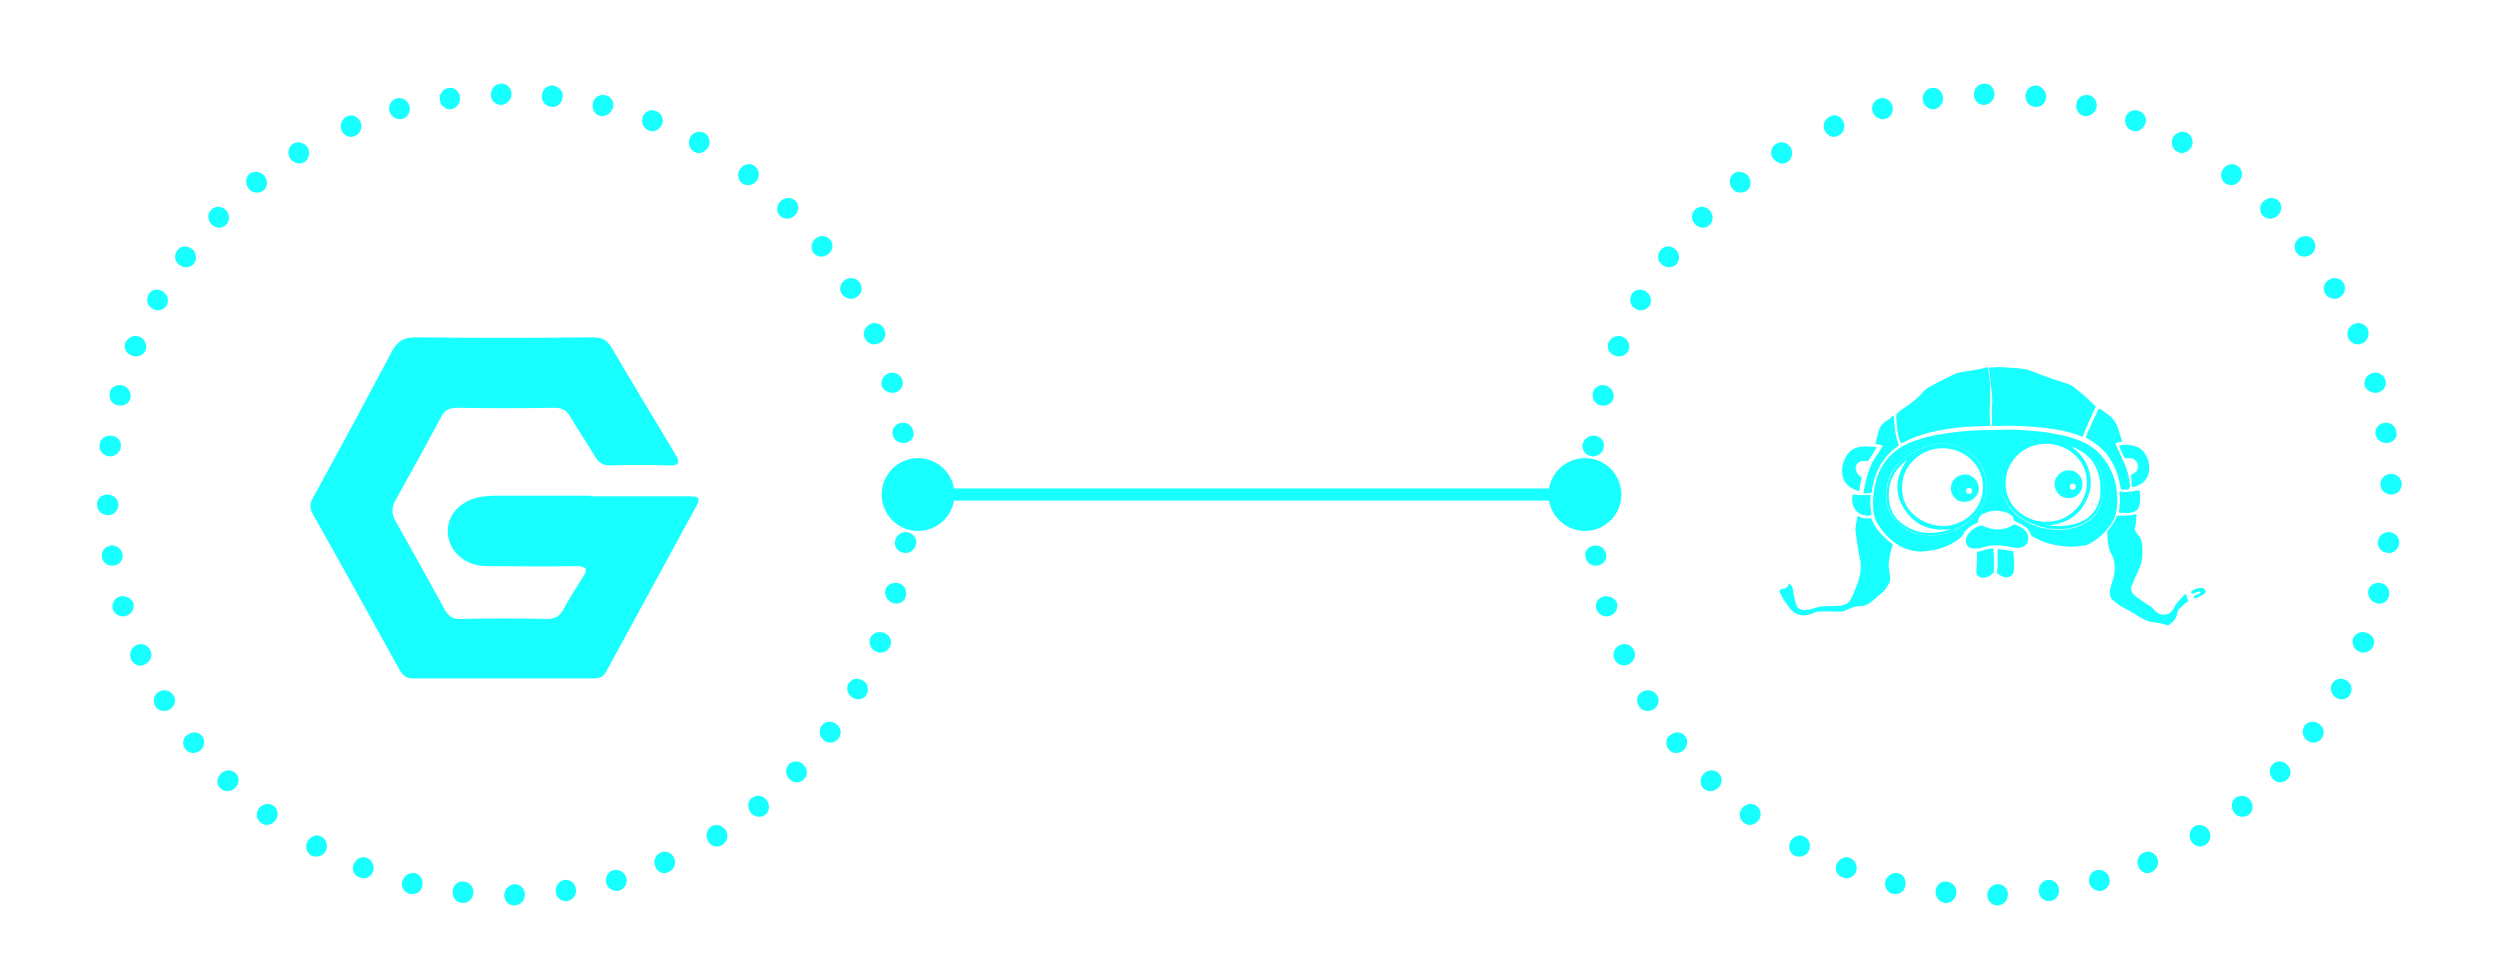 <?xml version="1.0" encoding="utf-8"?>
<!-- Generator: Adobe Illustrator 18.1.1, SVG Export Plug-In . SVG Version: 6.00 Build 0)  -->
<svg version="1.1" id="Слой_1" xmlns="http://www.w3.org/2000/svg" xmlns:xlink="http://www.w3.org/1999/xlink" x="0px" y="0px"
	 viewBox="0 0 412 160" enable-background="new 0 0 412 160" xml:space="preserve">
<line fill="none" stroke="#18FFFF" stroke-width="2" stroke-miterlimit="10" x1="151.3" y1="81.5" x2="261.2" y2="81.5"/>
<g>
	<g>
		<path fill="#18FFFF" d="M149,91.1c-1-0.1-1.7-1-1.5-1.9c0.1-0.9,1-1.6,1.9-1.5c1,0.1,1.7,0.9,1.6,1.9
			C150.8,90.6,149.9,91.3,149,91.1z"/>
		<path fill="#18FFFF" d="M147.2,99.4c-0.9-0.3-1.5-1.2-1.3-2.1c0.2-0.9,1.1-1.4,2.1-1.2c1,0.2,1.5,1.1,1.3,2.1
			C149.1,99.2,148.1,99.7,147.2,99.4z"/>
		<path fill="#18FFFF" d="M144.4,107.4c-0.9-0.4-1.3-1.4-1-2.2c0.3-0.8,1.3-1.3,2.3-0.9c0.9,0.3,1.4,1.3,1,2.2
			C146.3,107.4,145.3,107.8,144.4,107.4z"/>
		<path fill="#18FFFF" d="M140.5,115c-0.8-0.5-1.1-1.5-0.7-2.3c0.5-0.8,1.5-1.1,2.3-0.6c0.9,0.4,1.2,1.5,0.7,2.4
			C142.4,115.2,141.4,115.5,140.5,115z"/>
		<path fill="#18FFFF" d="M135.8,122c-0.8-0.6-0.9-1.7-0.4-2.4c0.5-0.7,1.6-0.9,2.4-0.3c0.8,0.6,1,1.6,0.4,2.4
			C137.6,122.5,136.5,122.6,135.8,122z"/>
		<path fill="#18FFFF" d="M130.1,128.4c-0.7-0.7-0.7-1.8-0.1-2.4c0.6-0.7,1.7-0.7,2.4,0c0.7,0.7,0.8,1.7,0.1,2.4
			C131.9,129.1,130.8,129.1,130.1,128.4z"/>
		<path fill="#18FFFF" d="M123.7,133.9c-0.6-0.8-0.5-1.9,0.2-2.4c0.7-0.5,1.8-0.5,2.4,0.3c0.6,0.7,0.6,1.9-0.2,2.5
			C125.4,134.8,124.3,134.7,123.7,133.9z"/>
		<path fill="#18FFFF" d="M116.7,138.6c-0.5-0.9-0.2-1.9,0.5-2.4c0.8-0.5,1.8-0.2,2.4,0.6c0.5,0.8,0.3,1.9-0.5,2.4
			C118.2,139.8,117.1,139.5,116.7,138.6z"/>
	</g>
	<g>
		<path fill="#18FFFF" d="M108,142.8c-0.4-0.9,0-1.9,0.9-2.3c0.8-0.4,1.8,0,2.2,0.9c0.4,0.9,0,1.9-0.9,2.3
			C109.3,144.2,108.3,143.7,108,142.8z"/>
		<path fill="#18FFFF" d="M99.9,145.5c-0.2-0.9,0.3-1.9,1.2-2.1c0.9-0.2,1.8,0.3,2.1,1.2c0.3,0.9-0.2,1.9-1.2,2.2
			C101.1,147,100.1,146.4,99.9,145.5z"/>
		<path fill="#18FFFF" d="M91.6,147c-0.1-1,0.5-1.8,1.4-2c0.9-0.1,1.8,0.5,1.9,1.5c0.2,0.9-0.5,1.9-1.4,2
			C92.5,148.6,91.7,148,91.6,147z"/>
		<path fill="#18FFFF" d="M83.1,147.5c0-1,0.8-1.7,1.7-1.8c0.9,0,1.7,0.7,1.7,1.7c0,1-0.7,1.8-1.7,1.8
			C83.8,149.3,83.1,148.4,83.1,147.5z"/>
		<path fill="#18FFFF" d="M74.6,146.8c0.1-1,1-1.7,1.9-1.5c0.9,0.1,1.6,0.9,1.5,1.9c-0.1,1-0.9,1.7-1.9,1.6
			C75.1,148.7,74.5,147.8,74.6,146.8z"/>
		<path fill="#18FFFF" d="M66.3,145.2c0.3-0.9,1.2-1.5,2.1-1.3c0.9,0.2,1.4,1.1,1.2,2.1c-0.2,1-1.1,1.5-2.1,1.3
			C66.6,147.1,66,146.1,66.3,145.2z"/>
		<path fill="#18FFFF" d="M58.3,142.4c0.4-0.9,1.4-1.4,2.2-1c0.8,0.3,1.3,1.3,1,2.2c-0.3,0.9-1.3,1.4-2.2,1
			C58.3,144.3,57.9,143.3,58.3,142.4z"/>
		<path fill="#18FFFF" d="M50.7,138.6c0.5-0.8,1.5-1.2,2.3-0.7c0.8,0.4,1.1,1.5,0.7,2.3c-0.4,0.9-1.5,1.2-2.4,0.8
			C50.5,140.5,50.2,139.5,50.7,138.6z"/>
	</g>
	<g>
		<path fill="#18FFFF" d="M42.7,133.2c0.6-0.8,1.7-0.9,2.4-0.4c0.7,0.5,0.9,1.6,0.3,2.4c-0.6,0.8-1.7,1-2.4,0.4
			C42.2,135,42.1,133.9,42.7,133.2z"/>
		<path fill="#18FFFF" d="M36.4,127.5c0.7-0.7,1.8-0.7,2.4-0.1c0.7,0.6,0.7,1.7,0,2.4s-1.8,0.8-2.5,0.1
			C35.6,129.3,35.7,128.2,36.4,127.5z"/>
		<path fill="#18FFFF" d="M30.9,121.1c0.8-0.6,1.9-0.5,2.4,0.2c0.6,0.7,0.4,1.8-0.3,2.4c-0.8,0.6-1.9,0.5-2.4-0.2
			C29.9,122.7,30.1,121.6,30.9,121.1z"/>
		<path fill="#18FFFF" d="M26.2,114c0.8-0.5,1.9-0.2,2.4,0.6c0.5,0.8,0.2,1.8-0.6,2.3c-0.8,0.5-1.9,0.3-2.4-0.5
			C25.1,115.5,25.4,114.4,26.2,114z"/>
		<path fill="#18FFFF" d="M22.5,106.3c0.9-0.4,1.9,0,2.3,0.9c0.4,0.8,0,1.8-0.9,2.3s-1.9,0-2.3-0.8
			C21.2,107.7,21.6,106.7,22.5,106.3z"/>
		<path fill="#18FFFF" d="M19.8,98.3c0.9-0.2,1.9,0.3,2.2,1.1c0.2,0.9-0.3,1.8-1.2,2.1c-0.9,0.3-1.9-0.2-2.2-1.1
			C18.3,99.5,18.9,98.5,19.8,98.3z"/>
		<path fill="#18FFFF" d="M18.2,89.9c1-0.1,1.8,0.5,2,1.4c0.2,0.9-0.5,1.8-1.4,1.9c-1,0.2-1.9-0.5-2-1.4
			C16.6,90.9,17.3,90.1,18.2,89.9z"/>
		<path fill="#18FFFF" d="M17.7,81.5c1,0,1.8,0.7,1.8,1.7c0,0.9-0.7,1.7-1.7,1.7S16,84.2,16,83.2C15.9,82.3,16.7,81.5,17.7,81.5z"/>
	</g>
	<g>
		<path fill="#18FFFF" d="M18.4,71.8c1,0.1,1.7,1,1.5,1.9c-0.1,0.9-1,1.6-1.9,1.5c-1-0.1-1.7-0.9-1.6-1.9
			C16.5,72.3,17.4,71.7,18.4,71.8z"/>
		<path fill="#18FFFF" d="M20.2,63.5c0.9,0.3,1.5,1.2,1.3,2.1c-0.2,0.9-1.1,1.4-2.1,1.2s-1.5-1.1-1.3-2.1
			C18.2,63.8,19.2,63.3,20.2,63.5z"/>
		<path fill="#18FFFF" d="M23,55.5c0.9,0.4,1.3,1.4,1,2.2c-0.3,0.8-1.3,1.3-2.3,0.9s-1.4-1.3-1-2.2C21.1,55.6,22.1,55.1,23,55.5z"/>
		<path fill="#18FFFF" d="M26.8,48c0.8,0.5,1.1,1.5,0.7,2.3c-0.5,0.8-1.5,1.1-2.3,0.6c-0.9-0.4-1.2-1.5-0.7-2.4
			C24.9,47.7,26,47.5,26.8,48z"/>
		<path fill="#18FFFF" d="M31.6,41c0.8,0.6,0.9,1.7,0.4,2.4c-0.5,0.7-1.6,0.9-2.4,0.3c-0.8-0.6-1-1.6-0.4-2.4
			C29.7,40.5,30.8,40.4,31.6,41z"/>
		<path fill="#18FFFF" d="M37.2,34.6c0.7,0.7,0.7,1.8,0.1,2.4c-0.6,0.7-1.7,0.7-2.4,0c-0.7-0.7-0.8-1.7-0.1-2.4
			C35.4,33.9,36.5,33.9,37.2,34.6z"/>
		<path fill="#18FFFF" d="M43.6,29c0.6,0.8,0.5,1.9-0.2,2.4c-0.7,0.5-1.8,0.5-2.4-0.3c-0.6-0.7-0.6-1.9,0.2-2.5
			C41.9,28.1,43,28.3,43.6,29z"/>
		<path fill="#18FFFF" d="M50.7,24.3c0.5,0.9,0.2,1.9-0.5,2.4c-0.8,0.5-1.8,0.2-2.4-0.6c-0.5-0.8-0.3-1.9,0.5-2.4
			C49.1,23.2,50.2,23.5,50.7,24.3z"/>
	</g>
	<g>
		<path fill="#18FFFF" d="M59.4,20.1c0.4,0.9,0,1.9-0.9,2.3c-0.8,0.4-1.8,0-2.2-0.9c-0.4-0.9,0-1.9,0.9-2.3
			C58,18.7,59,19.2,59.4,20.1z"/>
		<path fill="#18FFFF" d="M67.5,17.5c0.2,0.9-0.3,1.9-1.2,2.1c-0.9,0.2-1.8-0.3-2.1-1.2c-0.3-0.9,0.2-1.9,1.2-2.2
			C66.3,16,67.2,16.5,67.5,17.5z"/>
		<path fill="#18FFFF" d="M75.8,16c0.1,1-0.5,1.8-1.4,2c-0.9,0.1-1.8-0.5-1.9-1.5c-0.2-0.9,0.5-1.9,1.4-2C74.8,14.3,75.7,15,75.8,16
			z"/>
		<path fill="#18FFFF" d="M84.3,15.5c0,1-0.8,1.7-1.7,1.8c-0.9,0-1.7-0.7-1.7-1.7c0-1,0.7-1.8,1.7-1.8
			C83.5,13.7,84.3,14.5,84.3,15.5z"/>
		<path fill="#18FFFF" d="M92.7,16.1c-0.1,1-1,1.7-1.9,1.5c-0.9-0.1-1.6-0.9-1.5-1.9c0.1-1,0.9-1.7,1.9-1.6
			C92.2,14.3,92.9,15.1,92.7,16.1z"/>
		<path fill="#18FFFF" d="M101,17.8c-0.3,0.9-1.2,1.5-2.1,1.3c-0.9-0.2-1.4-1.1-1.2-2.1c0.2-1,1.1-1.5,2.1-1.3
			C100.8,15.9,101.3,16.9,101,17.8z"/>
		<path fill="#18FFFF" d="M109.1,20.5c-0.4,0.9-1.4,1.4-2.2,1c-0.8-0.3-1.3-1.3-1-2.2c0.3-0.9,1.3-1.4,2.2-1
			C109,18.6,109.5,19.7,109.1,20.5z"/>
		<path fill="#18FFFF" d="M116.7,24.3c-0.5,0.8-1.5,1.2-2.3,0.7c-0.8-0.4-1.1-1.5-0.7-2.3c0.4-0.9,1.5-1.2,2.4-0.8
			C116.9,22.4,117.2,23.5,116.7,24.3z"/>
	</g>
	<g>
		<path fill="#18FFFF" d="M124.7,29.8c-0.6,0.8-1.7,0.9-2.4,0.4c-0.7-0.5-0.9-1.6-0.3-2.4c0.6-0.8,1.7-1,2.4-0.4
			C125.1,27.9,125.3,29,124.7,29.8z"/>
		<path fill="#18FFFF" d="M131,35.5c-0.7,0.7-1.8,0.7-2.4,0.1c-0.7-0.6-0.7-1.7,0-2.4c0.7-0.7,1.8-0.8,2.5-0.1
			C131.7,33.6,131.7,34.8,131,35.5z"/>
		<path fill="#18FFFF" d="M136.5,41.9c-0.8,0.6-1.9,0.5-2.4-0.2c-0.6-0.7-0.4-1.8,0.3-2.4c0.8-0.6,1.9-0.5,2.4,0.2
			C137.4,40.2,137.3,41.3,136.5,41.9z"/>
		<path fill="#18FFFF" d="M141.1,49c-0.8,0.5-1.9,0.2-2.4-0.6c-0.5-0.8-0.2-1.8,0.6-2.3c0.8-0.5,1.9-0.3,2.4,0.5
			C142.3,47.5,142,48.5,141.1,49z"/>
		<path fill="#18FFFF" d="M144.8,56.6c-0.9,0.4-1.9,0-2.3-0.9c-0.4-0.8,0-1.8,0.9-2.3c0.9-0.4,1.9,0,2.3,0.8
			C146.2,55.2,145.7,56.3,144.8,56.6z"/>
		<path fill="#18FFFF" d="M147.5,64.7c-0.9,0.2-1.9-0.3-2.2-1.1c-0.2-0.9,0.3-1.8,1.2-2.1c0.9-0.3,1.9,0.2,2.2,1.1
			C149,63.5,148.5,64.4,147.5,64.7z"/>
		<path fill="#18FFFF" d="M149.1,73c-1,0.1-1.8-0.5-2-1.4c-0.2-0.9,0.5-1.8,1.4-1.9c1-0.2,1.9,0.5,2,1.4
			C150.8,72,150.1,72.9,149.1,73z"/>
		<path fill="#18FFFF" d="M149.7,81.5c-1,0-1.8-0.7-1.8-1.7s0.7-1.7,1.7-1.7c1-0.1,1.8,0.7,1.8,1.7
			C151.4,80.7,150.6,81.5,149.7,81.5z"/>
	</g>
</g>
<circle fill="#18FFFF" cx="151.3" cy="81.5" r="6"/>
<g>
	<g>
		<path fill="#18FFFF" d="M393.4,91.1c-1-0.1-1.7-1-1.5-1.9c0.1-0.9,1-1.6,1.9-1.5c1,0.1,1.7,0.9,1.6,1.9
			C395.2,90.6,394.4,91.3,393.4,91.1z"/>
		<path fill="#18FFFF" d="M391.6,99.4c-0.9-0.3-1.5-1.2-1.3-2.1c0.2-0.9,1.1-1.4,2.1-1.2c1,0.2,1.5,1.1,1.3,2.1
			C393.5,99.2,392.5,99.7,391.6,99.4z"/>
		<path fill="#18FFFF" d="M388.8,107.4c-0.9-0.4-1.3-1.4-1-2.2c0.3-0.8,1.3-1.3,2.3-0.9s1.4,1.3,1,2.2
			C390.7,107.4,389.7,107.8,388.8,107.4z"/>
		<path fill="#18FFFF" d="M385,115c-0.8-0.5-1.1-1.5-0.7-2.3c0.5-0.8,1.5-1.1,2.3-0.6c0.9,0.4,1.2,1.5,0.7,2.4
			C386.9,115.2,385.8,115.5,385,115z"/>
		<path fill="#18FFFF" d="M380.2,122c-0.8-0.6-0.9-1.7-0.4-2.4c0.5-0.7,1.6-0.9,2.4-0.3c0.8,0.6,1,1.6,0.4,2.4
			C382.1,122.5,380.9,122.6,380.2,122z"/>
		<path fill="#18FFFF" d="M374.6,128.4c-0.7-0.7-0.7-1.8-0.1-2.4c0.6-0.7,1.7-0.7,2.4,0c0.7,0.7,0.8,1.7,0.1,2.4
			C376.3,129.1,375.2,129.1,374.6,128.4z"/>
		<path fill="#18FFFF" d="M368.2,133.9c-0.6-0.8-0.5-1.9,0.2-2.4c0.7-0.5,1.8-0.5,2.4,0.3c0.6,0.7,0.6,1.9-0.2,2.5
			C369.8,134.8,368.7,134.7,368.2,133.9z"/>
		<path fill="#18FFFF" d="M361.1,138.6c-0.5-0.9-0.2-1.9,0.5-2.4c0.8-0.5,1.8-0.2,2.4,0.6c0.5,0.8,0.3,1.9-0.5,2.4
			C362.7,139.8,361.6,139.5,361.1,138.6z"/>
	</g>
	<g>
		<path fill="#18FFFF" d="M352.4,142.8c-0.4-0.9,0-1.9,0.9-2.3c0.8-0.4,1.8,0,2.2,0.9c0.4,0.9,0,1.9-0.9,2.3
			C353.8,144.2,352.7,143.7,352.4,142.8z"/>
		<path fill="#18FFFF" d="M344.3,145.5c-0.2-0.9,0.3-1.9,1.2-2.1c0.9-0.2,1.8,0.3,2.1,1.2c0.3,0.9-0.2,1.9-1.2,2.2
			C345.5,147,344.6,146.4,344.3,145.5z"/>
		<path fill="#18FFFF" d="M336,147c-0.1-1,0.5-1.8,1.4-2c0.9-0.1,1.8,0.5,1.9,1.5c0.2,0.9-0.5,1.9-1.4,2
			C337,148.6,336.1,148,336,147z"/>
		<path fill="#18FFFF" d="M327.5,147.5c0-1,0.8-1.7,1.7-1.8c0.9,0,1.7,0.7,1.7,1.7c0,1-0.7,1.8-1.7,1.8
			C328.3,149.3,327.5,148.4,327.5,147.5z"/>
		<path fill="#18FFFF" d="M319,146.8c0.1-1,1-1.7,1.9-1.5c0.9,0.1,1.6,0.9,1.5,1.9c-0.1,1-0.9,1.7-1.9,1.6
			C319.6,148.7,318.9,147.8,319,146.8z"/>
		<path fill="#18FFFF" d="M310.7,145.2c0.3-0.9,1.2-1.5,2.1-1.3c0.9,0.2,1.4,1.1,1.2,2.1s-1.1,1.5-2.1,1.3
			C311,147.1,310.5,146.1,310.7,145.2z"/>
		<path fill="#18FFFF" d="M302.7,142.4c0.4-0.9,1.4-1.4,2.2-1c0.8,0.3,1.3,1.3,1,2.2c-0.3,0.9-1.3,1.4-2.2,1
			C302.7,144.3,302.3,143.3,302.7,142.4z"/>
		<path fill="#18FFFF" d="M295.1,138.6c0.5-0.8,1.5-1.2,2.3-0.7c0.8,0.4,1.1,1.5,0.7,2.3c-0.4,0.9-1.5,1.2-2.4,0.8
			C294.9,140.5,294.6,139.5,295.1,138.6z"/>
	</g>
	<g>
		<path fill="#18FFFF" d="M287.1,133.2c0.6-0.8,1.7-0.9,2.4-0.4c0.7,0.5,0.9,1.6,0.3,2.4c-0.6,0.8-1.7,1-2.4,0.4
			C286.6,135,286.5,133.9,287.1,133.2z"/>
		<path fill="#18FFFF" d="M280.8,127.5c0.7-0.7,1.8-0.7,2.4-0.1c0.7,0.6,0.7,1.7,0,2.4s-1.8,0.8-2.5,0.1
			C280.1,129.3,280.1,128.2,280.8,127.5z"/>
		<path fill="#18FFFF" d="M275.3,121.1c0.8-0.6,1.9-0.5,2.4,0.2c0.6,0.7,0.4,1.8-0.3,2.4c-0.8,0.6-1.9,0.5-2.4-0.2
			C274.4,122.7,274.5,121.6,275.3,121.1z"/>
		<path fill="#18FFFF" d="M270.7,114c0.8-0.5,1.9-0.2,2.4,0.6c0.5,0.8,0.2,1.8-0.6,2.3c-0.8,0.5-1.9,0.3-2.4-0.5
			C269.5,115.5,269.8,114.4,270.7,114z"/>
		<path fill="#18FFFF" d="M267,106.3c0.9-0.4,1.9,0,2.3,0.9c0.4,0.8,0,1.8-0.9,2.3c-0.9,0.4-1.9,0-2.3-0.8
			C265.6,107.7,266.1,106.7,267,106.3z"/>
		<path fill="#18FFFF" d="M264.3,98.3c0.9-0.2,1.9,0.3,2.2,1.1c0.2,0.9-0.3,1.8-1.2,2.1c-0.9,0.3-1.9-0.2-2.2-1.1
			C262.8,99.5,263.3,98.5,264.3,98.3z"/>
		<path fill="#18FFFF" d="M262.7,89.9c1-0.1,1.8,0.5,2,1.4c0.2,0.9-0.5,1.8-1.4,1.9c-1,0.2-1.9-0.5-2-1.4
			C261,90.9,261.7,90.1,262.7,89.9z"/>
		<path fill="#18FFFF" d="M262.1,81.5c1,0,1.8,0.7,1.8,1.7c0,0.9-0.7,1.7-1.7,1.7s-1.8-0.7-1.8-1.7
			C260.4,82.3,261.1,81.5,262.1,81.5z"/>
	</g>
	<g>
		<path fill="#18FFFF" d="M262.8,71.8c1,0.1,1.7,1,1.5,1.9c-0.1,0.9-1,1.6-1.9,1.5c-1-0.1-1.7-0.9-1.6-1.9
			C261,72.3,261.9,71.7,262.8,71.8z"/>
		<path fill="#18FFFF" d="M264.6,63.5c0.9,0.3,1.5,1.2,1.3,2.1c-0.2,0.9-1.1,1.4-2.1,1.2c-1-0.2-1.5-1.1-1.3-2.1
			C262.7,63.8,263.7,63.3,264.6,63.5z"/>
		<path fill="#18FFFF" d="M267.4,55.5c0.9,0.4,1.3,1.4,1,2.2c-0.3,0.8-1.3,1.3-2.3,0.9c-0.9-0.3-1.4-1.3-1-2.2
			C265.5,55.6,266.5,55.1,267.4,55.5z"/>
		<path fill="#18FFFF" d="M271.2,48c0.8,0.5,1.1,1.5,0.7,2.3c-0.5,0.8-1.5,1.1-2.3,0.6c-0.9-0.4-1.2-1.5-0.7-2.4
			C269.3,47.7,270.4,47.5,271.2,48z"/>
		<path fill="#18FFFF" d="M276,41c0.8,0.6,0.9,1.7,0.4,2.4c-0.5,0.7-1.6,0.9-2.4,0.3c-0.8-0.6-1-1.6-0.4-2.4
			C274.1,40.5,275.3,40.4,276,41z"/>
		<path fill="#18FFFF" d="M281.7,34.6c0.7,0.7,0.7,1.8,0.1,2.4c-0.6,0.7-1.7,0.7-2.4,0s-0.8-1.7-0.1-2.4
			C279.9,33.9,281,33.9,281.7,34.6z"/>
		<path fill="#18FFFF" d="M288.1,29c0.6,0.8,0.5,1.9-0.2,2.4c-0.7,0.5-1.8,0.5-2.4-0.3c-0.6-0.7-0.6-1.9,0.2-2.5
			C286.4,28.1,287.5,28.3,288.1,29z"/>
		<path fill="#18FFFF" d="M295.1,24.3c0.5,0.9,0.2,1.9-0.5,2.4c-0.8,0.5-1.8,0.2-2.4-0.6s-0.3-1.9,0.5-2.4
			C293.5,23.2,294.6,23.5,295.1,24.3z"/>
	</g>
	<g>
		<path fill="#18FFFF" d="M303.8,20.1c0.4,0.9,0,1.9-0.9,2.3c-0.8,0.4-1.8,0-2.2-0.9c-0.4-0.9,0-1.9,0.9-2.3
			C302.4,18.7,303.5,19.2,303.8,20.1z"/>
		<path fill="#18FFFF" d="M311.9,17.5c0.2,0.9-0.3,1.9-1.2,2.1c-0.9,0.2-1.8-0.3-2.1-1.2c-0.3-0.9,0.2-1.9,1.2-2.2
			C310.7,16,311.6,16.5,311.9,17.5z"/>
		<path fill="#18FFFF" d="M320.2,16c0.1,1-0.5,1.8-1.4,2c-0.9,0.1-1.8-0.5-1.9-1.5c-0.2-0.9,0.5-1.9,1.4-2
			C319.2,14.3,320.1,15,320.2,16z"/>
		<path fill="#18FFFF" d="M328.7,15.5c0,1-0.8,1.7-1.7,1.8c-0.9,0-1.7-0.7-1.7-1.7c0-1,0.7-1.8,1.7-1.8
			C327.9,13.7,328.7,14.5,328.7,15.5z"/>
		<path fill="#18FFFF" d="M337.2,16.1c-0.1,1-1,1.7-1.9,1.5c-0.9-0.1-1.6-0.9-1.5-1.9c0.1-1,0.9-1.7,1.9-1.6
			C336.6,14.3,337.3,15.1,337.2,16.1z"/>
		<path fill="#18FFFF" d="M345.5,17.8c-0.3,0.9-1.2,1.5-2.1,1.3c-0.9-0.2-1.4-1.1-1.2-2.1s1.1-1.5,2.1-1.3
			C345.2,15.9,345.7,16.9,345.5,17.8z"/>
		<path fill="#18FFFF" d="M353.5,20.5c-0.4,0.9-1.4,1.4-2.2,1c-0.8-0.3-1.3-1.3-1-2.2c0.3-0.9,1.3-1.4,2.2-1
			C353.5,18.6,353.9,19.7,353.5,20.5z"/>
		<path fill="#18FFFF" d="M361.1,24.3c-0.5,0.8-1.5,1.2-2.3,0.7c-0.8-0.4-1.1-1.5-0.7-2.3c0.4-0.9,1.5-1.2,2.4-0.8
			C361.3,22.4,361.6,23.5,361.1,24.3z"/>
	</g>
	<g>
		<path fill="#18FFFF" d="M369.1,29.8c-0.6,0.8-1.7,0.9-2.4,0.4c-0.7-0.5-0.9-1.6-0.3-2.4c0.6-0.8,1.7-1,2.4-0.4
			C369.6,27.9,369.7,29,369.1,29.8z"/>
		<path fill="#18FFFF" d="M375.4,35.5c-0.7,0.7-1.8,0.7-2.4,0.1c-0.7-0.6-0.7-1.7,0-2.4c0.7-0.7,1.8-0.8,2.5-0.1
			C376.1,33.6,376.1,34.8,375.4,35.5z"/>
		<path fill="#18FFFF" d="M380.9,41.9c-0.8,0.6-1.9,0.5-2.4-0.2c-0.6-0.7-0.4-1.8,0.3-2.4c0.8-0.6,1.9-0.5,2.4,0.2
			C381.8,40.2,381.7,41.3,380.9,41.9z"/>
		<path fill="#18FFFF" d="M385.6,49c-0.8,0.5-1.9,0.2-2.4-0.6c-0.5-0.8-0.2-1.8,0.6-2.3c0.8-0.5,1.9-0.3,2.4,0.5
			C386.7,47.5,386.4,48.5,385.6,49z"/>
		<path fill="#18FFFF" d="M389.3,56.6c-0.9,0.4-1.9,0-2.3-0.9c-0.4-0.8,0-1.8,0.9-2.3c0.9-0.4,1.9,0,2.3,0.8
			C390.6,55.2,390.1,56.3,389.3,56.6z"/>
		<path fill="#18FFFF" d="M391.9,64.7c-0.9,0.2-1.9-0.3-2.2-1.1c-0.2-0.9,0.3-1.8,1.2-2.1c0.9-0.3,1.9,0.2,2.2,1.1
			C393.4,63.5,392.9,64.4,391.9,64.7z"/>
		<path fill="#18FFFF" d="M393.5,73c-1,0.1-1.8-0.5-2-1.4c-0.2-0.9,0.5-1.8,1.4-1.9c1-0.2,1.9,0.5,2,1.4
			C395.2,72,394.5,72.9,393.5,73z"/>
		<path fill="#18FFFF" d="M394.1,81.5c-1,0-1.8-0.7-1.8-1.7c0-0.9,0.7-1.7,1.7-1.7s1.8,0.7,1.8,1.7
			C395.8,80.7,395.1,81.5,394.1,81.5z"/>
	</g>
</g>
<circle fill="#18FFFF" cx="261.2" cy="81.5" r="6"/>
<g>
	<path fill="#18FFFF" d="M341.2,90.1c-1.9-0.1-3.8-0.4-5.5-1.3c-0.2-0.1-0.4-0.2-0.6-0.3c-0.2-0.1-0.4-0.3-0.5-0.6
		c-0.3-0.9-1.1-1.3-1.9-1.7c-0.1,0-0.1-0.1-0.2-0.1c-0.3-0.1-0.6-0.2-0.7-0.7c-0.1-0.4-0.5-0.6-0.8-0.8c-1.4-0.6-2.8-0.6-4.2,0.1
		c-0.2,0.1-0.4,0.2-0.5,0.4c-0.2,0.2-0.3,0.5-0.3,0.7c0,0.2,0,0.3-0.2,0.4c-0.7,0.3-1.3,0.6-1.8,1.2c-0.1,0.1-0.3,0.3-0.3,0.4
		c-0.2,0.5-0.7,0.9-1.1,1.2c-1.3,0.9-2.8,1.5-4.3,1.7c-0.5,0.1-1,0.1-1.6,0.2c-1.2,0-2.4-0.3-3.4-0.8c-1.8-1-3.1-2.4-4.1-4.2
		c-0.3-0.6-0.4-1.3-0.5-2c-0.1-1.8,0.1-3.6,0.7-5.4c0.9-2.5,2.6-4.3,5-5.4c1.6-0.7,3.4-1.2,5.2-1.5c1.2-0.2,2.5-0.4,3.7-0.5
		c1.1-0.1,2.1-0.2,3.2-0.2c1.6,0,3.2-0.1,4.8-0.1c1.2,0,2.4,0.1,3.6,0.2c1.2,0.1,2.5,0.2,3.7,0.5c1.9,0.3,3.7,0.8,5.4,1.7
		c1.9,1.1,3.2,2.7,4.1,4.8c0.5,1.2,0.8,2.5,0.8,3.9c0.1,0.9,0,1.8-0.2,2.7c-0.2,1-0.8,1.8-1.4,2.6c-1,1.2-2.2,2.1-3.6,2.7
		C343,89.9,342.1,90.1,341.2,90.1z M346.6,80.7c0-0.6,0-1.2-0.1-1.8c-0.4-2.3-1.7-4-3.8-5.1c-1-0.6-2.2-0.9-3.3-1.1
		c-0.9-0.2-1.9-0.2-2.9-0.1c-1.5,0.1-2.9,0.7-4,1.7c-2.7,2.1-3.3,6-1.6,8.9c0.7,1.2,1.7,2,2.9,2.7c1.6,0.9,3.2,1.3,5,1.4
		c1.3,0.1,2.6-0.1,3.8-0.6c1.4-0.5,2.5-1.3,3.2-2.6C346.4,83,346.6,81.9,346.6,80.7z M310.9,81.6c0,0.2,0,0.3,0,0.5
		c0,0.2,0,0.3,0,0.5c0.2,1.6,1,3,2.3,4c1.3,1.1,2.9,1.5,4.5,1.6c1.3,0.1,2.6-0.1,3.9-0.6c1.4-0.5,2.5-1.3,3.6-2.4
		c1.7-1.7,2.5-3.7,2.1-6.1c-0.3-2.2-1.6-3.9-3.5-5c-1.9-1.1-4-1.3-6.1-0.6c-1.6,0.5-3.1,1.3-4.4,2.5
		C311.6,77.5,310.8,79.4,310.9,81.6z"/>
	<path fill="#18FFFF" d="M329,60.5c1.2,0,2.4,0.1,3.6,0.2c0.7,0.1,1.4,0.1,2,0.4c0.6,0.2,1.1,0.4,1.6,0.6c1.5,0.6,3.1,1.1,4.7,1.6
		c0.6,0.2,1,0.6,1.5,1c1,0.8,2,1.7,2.9,2.6c0.1,0.1,0.1,0.2,0,0.3c-0.7,1.5-1.4,3-2,4.6c-0.1,0.2-0.1,0.2-0.3,0.1
		c-1.5-0.6-3.1-1-4.7-1.2c-1.2-0.2-2.5-0.3-3.7-0.4c-1.6-0.1-3.3-0.2-4.9-0.1c-0.4,0-0.8,0-1.2,0c-0.2,0-0.2,0-0.2-0.2
		c0-1.1-0.1-2.2,0-3.3c0.1-1.1-0.1-2.2-0.2-3.3c-0.1-0.9-0.2-1.7-0.3-2.6c0-0.1,0-0.2,0.1-0.2C328.2,60.5,328.6,60.6,329,60.5z"/>
	<path fill="#18FFFF" d="M328,65.8c0,0.7-0.1,1.4-0.1,2.1c0,0.7,0.1,1.4,0.1,2.1c0,0.1,0,0.2-0.2,0.2c-1,0-2.1,0.1-3.1,0.1
		c-3,0.2-5.9,0.6-8.7,1.6c-0.9,0.3-1.7,0.7-2.5,1.1c-0.2,0.1-0.2,0.1-0.3-0.1c-0.3-0.6-0.4-1.3-0.5-2c-0.1-0.8-0.2-1.6-0.2-2.4
		c0-0.1,0-0.2,0.1-0.3c0.4-0.4,0.9-0.8,1.4-1.1c1-0.7,2-1.4,2.8-2.4c0.4-0.5,0.9-0.8,1.5-1.1c1.2-0.7,2.4-1.3,3.7-1.9
		c0.6-0.3,1.3-0.4,2-0.5c1.1-0.2,2.1-0.3,3.2-0.6c0.5-0.1,0.5-0.1,0.5,0.4c0.1,0.8,0.2,1.7,0.3,2.5C327.9,64.3,328,65.1,328,65.8z"
		/>
	<path fill="#18FFFF" d="M294.8,96.1c0.4,0.3,0.7,0.7,0.7,1.2c0.1,0.8,0.3,1.6,0.5,2.3c0.2,0.6,0.5,0.8,1.1,0.9
		c0.7,0.1,1.3-0.1,2-0.3c0.6-0.2,1.2-0.3,1.8-0.3c0.8,0,1.6,0,2.4-0.1c0.9-0.1,1.5-0.5,1.9-1.4c0.6-1.4,1.2-2.7,1.4-4.2
		c0.1-0.7,0.1-1.4-0.1-2.2c-0.2-1-0.4-2-0.5-3c-0.1-0.5-0.1-1-0.2-1.4c-0.1-0.5,0.1-0.9,0.1-1.4c0.1-0.3,0.1-0.6,0.2-1
		c0-0.2,0.1-0.2,0.2-0.1c0.6,0.3,1.2,0.4,1.8,0.3c0.3,0,0.3,0.1,0.4,0.3c0.4,1,1,1.8,1.7,2.5c0.5,0.5,1,1,1.6,1.4
		c0.1,0.1,0.1,0.2,0.1,0.3c-0.3,0.9-0.5,1.7-0.6,2.6c-0.1,0.7,0,1.3,0.1,2c0,0.2,0.1,0.4,0.1,0.6c0,0.3,0,0.6-0.1,0.9
		c-0.4,0.7-0.8,1.4-1.5,1.9c-0.6,0.5-1.1,1-1.8,1.5c-0.5,0.3-1,0.5-1.5,0.5c-0.8,0-1.5,0.2-2.2,0.6c-0.4,0.2-0.8,0.3-1.3,0.3
		c-1.2,0-2.3-0.1-3.5,0c-0.2,0-0.4,0.1-0.7,0.2c-0.5,0.2-0.9,0.4-1.4,0.4c-1,0.1-1.8-0.3-2.5-1.1c-0.6-0.8-1.2-1.6-1.6-2.5
		c-0.3-0.6-0.2-0.5,0.2-0.7C294.4,97,294.7,96.7,294.8,96.1z"/>
	<path fill="#18FFFF" d="M352.1,84.7c0,0.5-0.1,0.9-0.1,1.3c0,0.3-0.1,0.7-0.2,1c0,0.3,0.1,0.5,0.2,0.7c0.1,0.2,0.3,0.3,0.4,0.5
		c0.4,0.4,0.5,0.9,0.6,1.4c0.1,0.9,0.1,1.8,0,2.6c-0.1,0.7-0.4,1.4-0.7,2.1c-0.3,0.6-0.6,1.2-0.8,1.8c-0.5,0.9-0.4,1.5,0.6,2.3
		c0.7,0.5,1.4,1,2.1,1.4c0.4,0.2,0.7,0.6,1,0.9c0.4,0.4,0.8,0.6,1.4,0.6c0.7,0,1.1-0.3,1.5-0.8c0.1-0.1,0.2-0.3,0.2-0.4
		c0.4-0.8,1.1-1.4,1.7-2.1c0.2-0.2,0.2-0.1,0.3,0.1c0.1,0.3,0.2,0.6,0.3,0.8c0,0.1,0,0.2-0.1,0.3c-0.6,0.3-1,0.8-1.4,1.2
		c-0.2,0.2-0.3,0.5-0.3,0.8c-0.2,0.8-0.7,1.4-1.4,1.8c-0.1,0.1-0.2,0.1-0.4,0c-0.8-0.3-1.6-0.4-2.4-0.5c-0.5,0-0.9-0.3-1.4-0.5
		c-0.8-0.4-1.6-1-2.4-1.4c-0.7-0.4-1.4-0.7-2-1.2c-0.2-0.2-0.5-0.4-0.7-0.6c-0.3-0.3-0.4-0.7-0.4-1.2c0.1-1,0.5-1.9,0.7-2.8
		c0.2-1.2,0.2-2.5-0.5-3.6c-0.3-0.5-0.4-1.1-0.5-1.7c-0.1-0.6-0.1-1.2-0.1-1.8c0-0.1,0-0.2,0.1-0.3c0.6-0.7,1.1-1.4,1.4-2.3
		c0-0.1,0.1-0.1,0.2-0.1C350.2,85,351.2,85,352.1,84.7z"/>
	<path fill="#18FFFF" d="M350.3,80.7c-0.1,0-0.1,0-0.2,0c-0.6,0-0.6,0-0.7-0.7c-0.3-1.8-1-3.5-2.1-5c-0.9-1.2-2.1-2.1-3.4-2.8
		c-0.2-0.1-0.2-0.1-0.1-0.3c0.6-1.5,1.3-3,2-4.4c0.1-0.2,0.1-0.2,0.3-0.1c0.5,0.3,1,0.7,1.4,1c0.7,0.5,1.1,1.1,1.4,1.8
		c0.3,0.8,0.5,1.6,0.8,2.4c0,0.1,0,0.2-0.1,0.2c-0.3,0-0.5,0.1-0.8,0.2c-0.2,0-0.2,0.1-0.1,0.3c0.5,1.1,1,2.2,1.5,3.3
		c0.5,1.2,0.8,2.4,0.8,3.7C350.7,80.8,350.7,80.7,350.3,80.7z"/>
	<path fill="#18FFFF" d="M332.5,90.3c-0.6,0-1.3-0.2-1.9-0.3c-1.3-0.2-2.5-0.2-3.8,0.2c-0.5,0.2-1.1,0.2-1.6,0.2
		c-1.2-0.1-1.4-1.1-1.1-1.9c0.2-0.6,0.7-1,1.2-1.4c0.2-0.1,0.4-0.2,0.6-0.3c0.4-0.2,0.7-0.3,1.2,0c1.4,0.6,2.8,0.6,4.2,0
		c0.1-0.1,0.2-0.1,0.3-0.2c0.2-0.2,0.4-0.2,0.6-0.1c0.6,0.2,1.1,0.5,1.5,0.9c0.6,0.6,0.7,1.3,0.4,2.1
		C333.7,90.1,333.1,90.3,332.5,90.3z"/>
	<path fill="#18FFFF" d="M312.1,68.5c0,0.5,0.1,0.9,0.1,1.3c0.1,1.1,0.2,2.1,0.6,3.2c0,0.1,0,0.1,0.1,0.2c0.1,0.1,0.1,0.2-0.1,0.3
		c-1,0.7-1.8,1.5-2.5,2.5c-0.9,1.3-1.4,2.7-1.7,4.2c-0.1,0.3-0.1,0.6-0.1,0.9c0,0.1,0,0.1-0.1,0.1c-0.4,0.1-0.8,0.1-1.2,0.1
		c-0.1,0-0.1,0-0.1-0.2c0.4-2.1,0.9-4.3,2.2-6.1c0.3-0.4,0.6-0.9,0.9-1.4c0.1-0.1,0.1-0.2-0.1-0.2c-0.3-0.1-0.6-0.2-0.9-0.2
		c-0.1,0-0.2-0.1-0.1-0.2c0.2-0.7,0.3-1.5,0.6-2.2c0.3-0.9,1-1.4,1.8-1.8C311.6,68.7,311.8,68.6,312.1,68.5z"/>
	<path fill="#18FFFF" d="M309.3,73.7c-0.5,0.8-0.9,1.5-1.4,2.2c-0.1,0.1-0.1,0.1-0.2,0.1c-0.3,0-0.5-0.1-0.8,0
		c-0.8,0.1-1.3,0.8-1,1.6c0.1,0.4,0.4,0.7,0.8,1c0.1,0.1,0.2,0.1,0.1,0.3c-0.2,0.6-0.3,1.3-0.4,1.9c0,0.1,0,0.2-0.2,0.1
		c-1.2-0.4-2.2-1.1-2.5-2.3c-0.4-1.2,0.1-3.6,1.6-4.5c0.8-0.5,1.8-0.6,2.7-0.5C308.5,73.6,308.9,73.6,309.3,73.7z"/>
	<path fill="#18FFFF" d="M354.2,77.2c0,1.5-0.9,2.6-2.4,3c-0.5,0.1-0.5,0.1-0.5-0.4c0-0.4,0-0.8-0.1-1.3c0-0.1,0-0.2,0.1-0.3
		c0.5-0.2,0.9-0.5,1-1c0.2-0.7-0.3-1.6-1.1-1.7c-0.3,0-0.6,0-0.9,0c-0.1,0-0.2,0-0.2-0.1c-0.3-0.6-0.6-1.2-0.8-1.8
		c0-0.1-0.1-0.2,0.1-0.2c1-0.2,2-0.1,2.9,0.3c1,0.5,1.5,1.4,1.8,2.4C354.1,76.5,354.2,76.9,354.2,77.2z"/>
	<path fill="#18FFFF" d="M328.6,92.4c0,0.6,0,1.1,0,1.7c0,0.2,0,0.3-0.2,0.4c-0.4,0.4-0.8,0.6-1.3,0.7c-0.4,0.1-0.8,0-1.1-0.3
		c-0.2-0.2-0.3-0.4-0.3-0.7c0.1-1,0.1-2,0.1-3.1c0-0.1,0-0.2,0.1-0.2c0.6,0,1.1-0.3,1.7-0.4c0.2,0,0.5-0.1,0.7-0.1
		c0.2,0,0.2,0,0.2,0.2C328.6,91.3,328.6,91.8,328.6,92.4C328.6,92.4,328.6,92.4,328.6,92.4z"/>
	<path fill="#18FFFF" d="M329.2,92.5c0-0.6,0-1.2,0-1.8c0-0.2,0-0.2,0.2-0.2c0.8,0.1,1.5,0.2,2.3,0.3c0.1,0,0.1,0.1,0.1,0.2
		c0.1,1,0.2,2,0.1,3c-0.1,0.8-0.7,1.3-1.6,1.1c-0.4-0.1-0.8-0.3-1.1-0.6c-0.1-0.1-0.1-0.2-0.1-0.3C329.3,93.6,329.2,93,329.2,92.5z"
		/>
	<path fill="#18FFFF" d="M352.7,81.8c0,0.5,0,0.9-0.1,1.4c-0.2,0.8-0.5,1.1-1.5,1.3c-0.6,0.1-1.1,0-1.7,0c-0.1,0-0.2,0-0.2-0.2
		c0.2-1,0.2-2.1,0.1-3.2c0-0.1,0-0.1,0.1-0.1c1,0.2,2,0,2.9-0.2c0.2,0,0.3,0,0.3,0.2C352.7,81.3,352.7,81.6,352.7,81.8z"/>
	<path fill="#18FFFF" d="M308.1,85c-0.4,0-0.9-0.1-1.3-0.2c-0.9-0.4-1.4-1.1-1.5-2c-0.1-0.4-0.1-0.7,0-1.1c0-0.2,0.1-0.2,0.2-0.2
		c0.7,0.1,1.3,0.1,2,0.1c0.2,0,0.5,0,0.7-0.1c0.1,0,0.1,0,0.1,0.1c-0.1,1-0.1,2,0.1,3c0.1,0.3-0.1,0.3-0.3,0.3
		C308.2,85,308.2,85,308.1,85z"/>
	<path fill="#18FFFF" d="M362.7,96.9c0.3,0,0.5,0.1,0.7,0.3c0.1,0.2,0.2,0.3,0,0.5c-0.1,0.2-0.3,0.3-0.5,0.4
		c-0.4,0.2-0.8,0.4-1.1,0.5c-0.1,0-0.2,0.1-0.2-0.1c0-0.1-0.2-0.2,0-0.3c0.2-0.1,0.5-0.2,0.7-0.3c0.1,0,0.1-0.1,0.2-0.1
		c0.1-0.1,0.2-0.1,0.1-0.2c0-0.1-0.2-0.1-0.3-0.1c-0.3,0.1-0.6,0.2-0.8,0.3c-0.3,0.1-0.3,0.1-0.4-0.2c0-0.1,0-0.1,0.1-0.2
		C361.6,97.1,362.1,96.9,362.7,96.9z"/>
	<path fill="#18FFFF" d="M346.6,80.7c0,1.2-0.2,2.3-0.8,3.3c-0.7,1.3-1.9,2.1-3.2,2.6c-1.2,0.5-2.5,0.7-3.8,0.6
		c-1.8-0.1-3.4-0.6-5-1.4c-1.2-0.7-2.2-1.5-2.9-2.7c-1.8-2.9-1.1-6.8,1.6-8.9c1.2-1,2.5-1.5,4-1.7c1-0.1,1.9,0,2.9,0.1
		c1.2,0.2,2.3,0.5,3.3,1.1c2.1,1.1,3.3,2.8,3.8,5.1C346.6,79.5,346.6,80.1,346.6,80.7z M337.2,86c1.5,0,2.8-0.4,4-1.3
		c2.6-1.8,3.5-5.3,2-8.1c-1.9-3.4-6.4-4.5-9.7-2.4c-2.6,1.7-3.6,4.8-2.6,7.6C331.8,84.3,334.4,86,337.2,86z M337.4,86.6
		c0.1,0,0.2,0,0.3,0c1.6,0.2,3.2,0.1,4.7-0.4c1.7-0.6,2.9-1.7,3.5-3.5c0.3-1,0.3-2.1,0.2-3.2c-0.3-2.5-1.5-4.4-3.8-5.5
		c-0.3-0.2-0.7-0.3-1-0.4c3.1,2,3.7,5.5,3,7.7C343.2,84.7,340.8,86.3,337.4,86.6z"/>
	<path fill="#18FFFF" d="M310.9,81.6c0-2.2,0.8-4.1,2.4-5.6c1.3-1.2,2.8-1.9,4.4-2.5c2.1-0.7,4.2-0.5,6.1,0.6c1.9,1.1,3.1,2.8,3.5,5
		c0.4,2.4-0.4,4.4-2.1,6.1c-1,1-2.2,1.8-3.6,2.4c-1.3,0.5-2.5,0.7-3.9,0.6c-1.7-0.1-3.2-0.6-4.5-1.6c-1.3-1-2-2.4-2.3-4
		c0-0.2,0-0.3,0-0.5C310.9,81.9,310.9,81.8,310.9,81.6z M320.2,86.7c0.9,0,1.8-0.2,2.7-0.6c4-1.7,5.2-6.8,2.3-10
		c-2.5-2.8-7-3-9.7-0.4c-1.9,1.7-2.5,4.4-1.7,6.8C314.7,84.9,317.2,86.6,320.2,86.7z M314.2,75.9c-0.2,0-0.2,0.1-0.3,0.2
		c-1.9,1.6-2.8,3.6-2.6,6c0.1,2.3,1.3,3.9,3.3,4.9c1.9,1,3.9,1,6,0.5c0.3-0.1,0.6-0.2,0.9-0.3c-3.2,0.4-5.8-0.5-7.6-3.2
		C312.1,81.3,312.4,78.5,314.2,75.9z"/>
	<path fill="#18FFFF" d="M340.9,82.1c-1.3,0-2.3-1-2.3-2.3c0-1.2,1-2.3,2.3-2.3c1.3,0,2.3,1,2.3,2.3
		C343.2,81.1,342.2,82.1,340.9,82.1z M342.1,80.2c0-0.3-0.2-0.5-0.5-0.5c-0.3,0-0.5,0.2-0.5,0.5c0,0.3,0.2,0.5,0.5,0.5
		C341.9,80.7,342.1,80.5,342.1,80.2z"/>
	<path fill="#18FFFF" d="M321.5,80.5c0-1.3,1-2.3,2.4-2.3c1.2,0,2.2,1.1,2.2,2.3c0,1.2-1.1,2.2-2.3,2.2
		C322.5,82.8,321.5,81.7,321.5,80.5z M324.5,80.4c-0.3,0-0.5,0.2-0.5,0.5c0,0.3,0.2,0.5,0.5,0.5c0.3,0,0.5-0.2,0.5-0.5
		C325,80.6,324.8,80.4,324.5,80.4z"/>
</g>
<g>
	<path fill="#18FFFF" d="M97.4,81.8c5.4,0,10.8,0,16.3,0c1.5,0,1.8,0.3,1,1.7c-4.9,9-9.8,18-14.7,27c-0.5,1-1.1,1.3-2.2,1.3
		c-9.9,0-19.8,0-29.6,0c-1.2,0-1.8-0.4-2.4-1.5c-4.7-8.5-9.4-17-14.2-25.5c-0.6-1-0.6-1.8,0-2.8c4.4-8,8.7-16,13-24.1
		c0.9-1.6,1.8-2.3,3.8-2.3c9.8,0.1,19.6,0.1,29.4,0c1.4,0,2.2,0.4,3,1.7c3.4,5.8,6.9,11.6,10.4,17.4c0.8,1.3,1,2.1-1,2
		c-3.2-0.1-6.4-0.1-9.6,0c-1.2,0-1.9-0.4-2.5-1.4c-1.3-2.2-2.8-4.4-4.1-6.6c-0.6-1.1-1.4-1.5-2.7-1.5c-5.3,0.1-10.7,0.1-16,0
		c-1.4,0-2.1,0.5-2.7,1.7c-2.4,4.5-4.9,9-7.4,13.5c-0.7,1.2-0.7,2.3,0,3.5c2.7,4.8,5.4,9.6,8,14.4c0.6,1.1,1.3,1.8,2.7,1.7
		c4.8-0.1,9.5-0.1,14.3,0c1.3,0,2-0.4,2.6-1.5c1-1.8,2.1-3.6,3.2-5.3c1.1-1.6,0.5-1.9-1.2-1.9c-4.8,0.1-9.5,0-14.3,0
		c-1.6,0-3.1-0.3-4.4-1.3c-3.1-2.3-3.1-6.7,0.1-8.9c1.7-1.2,3.6-1.4,5.5-1.4c5.2,0,10.4,0,15.6,0C97.4,81.7,97.4,81.8,97.4,81.8z"/>
</g>
</svg>
